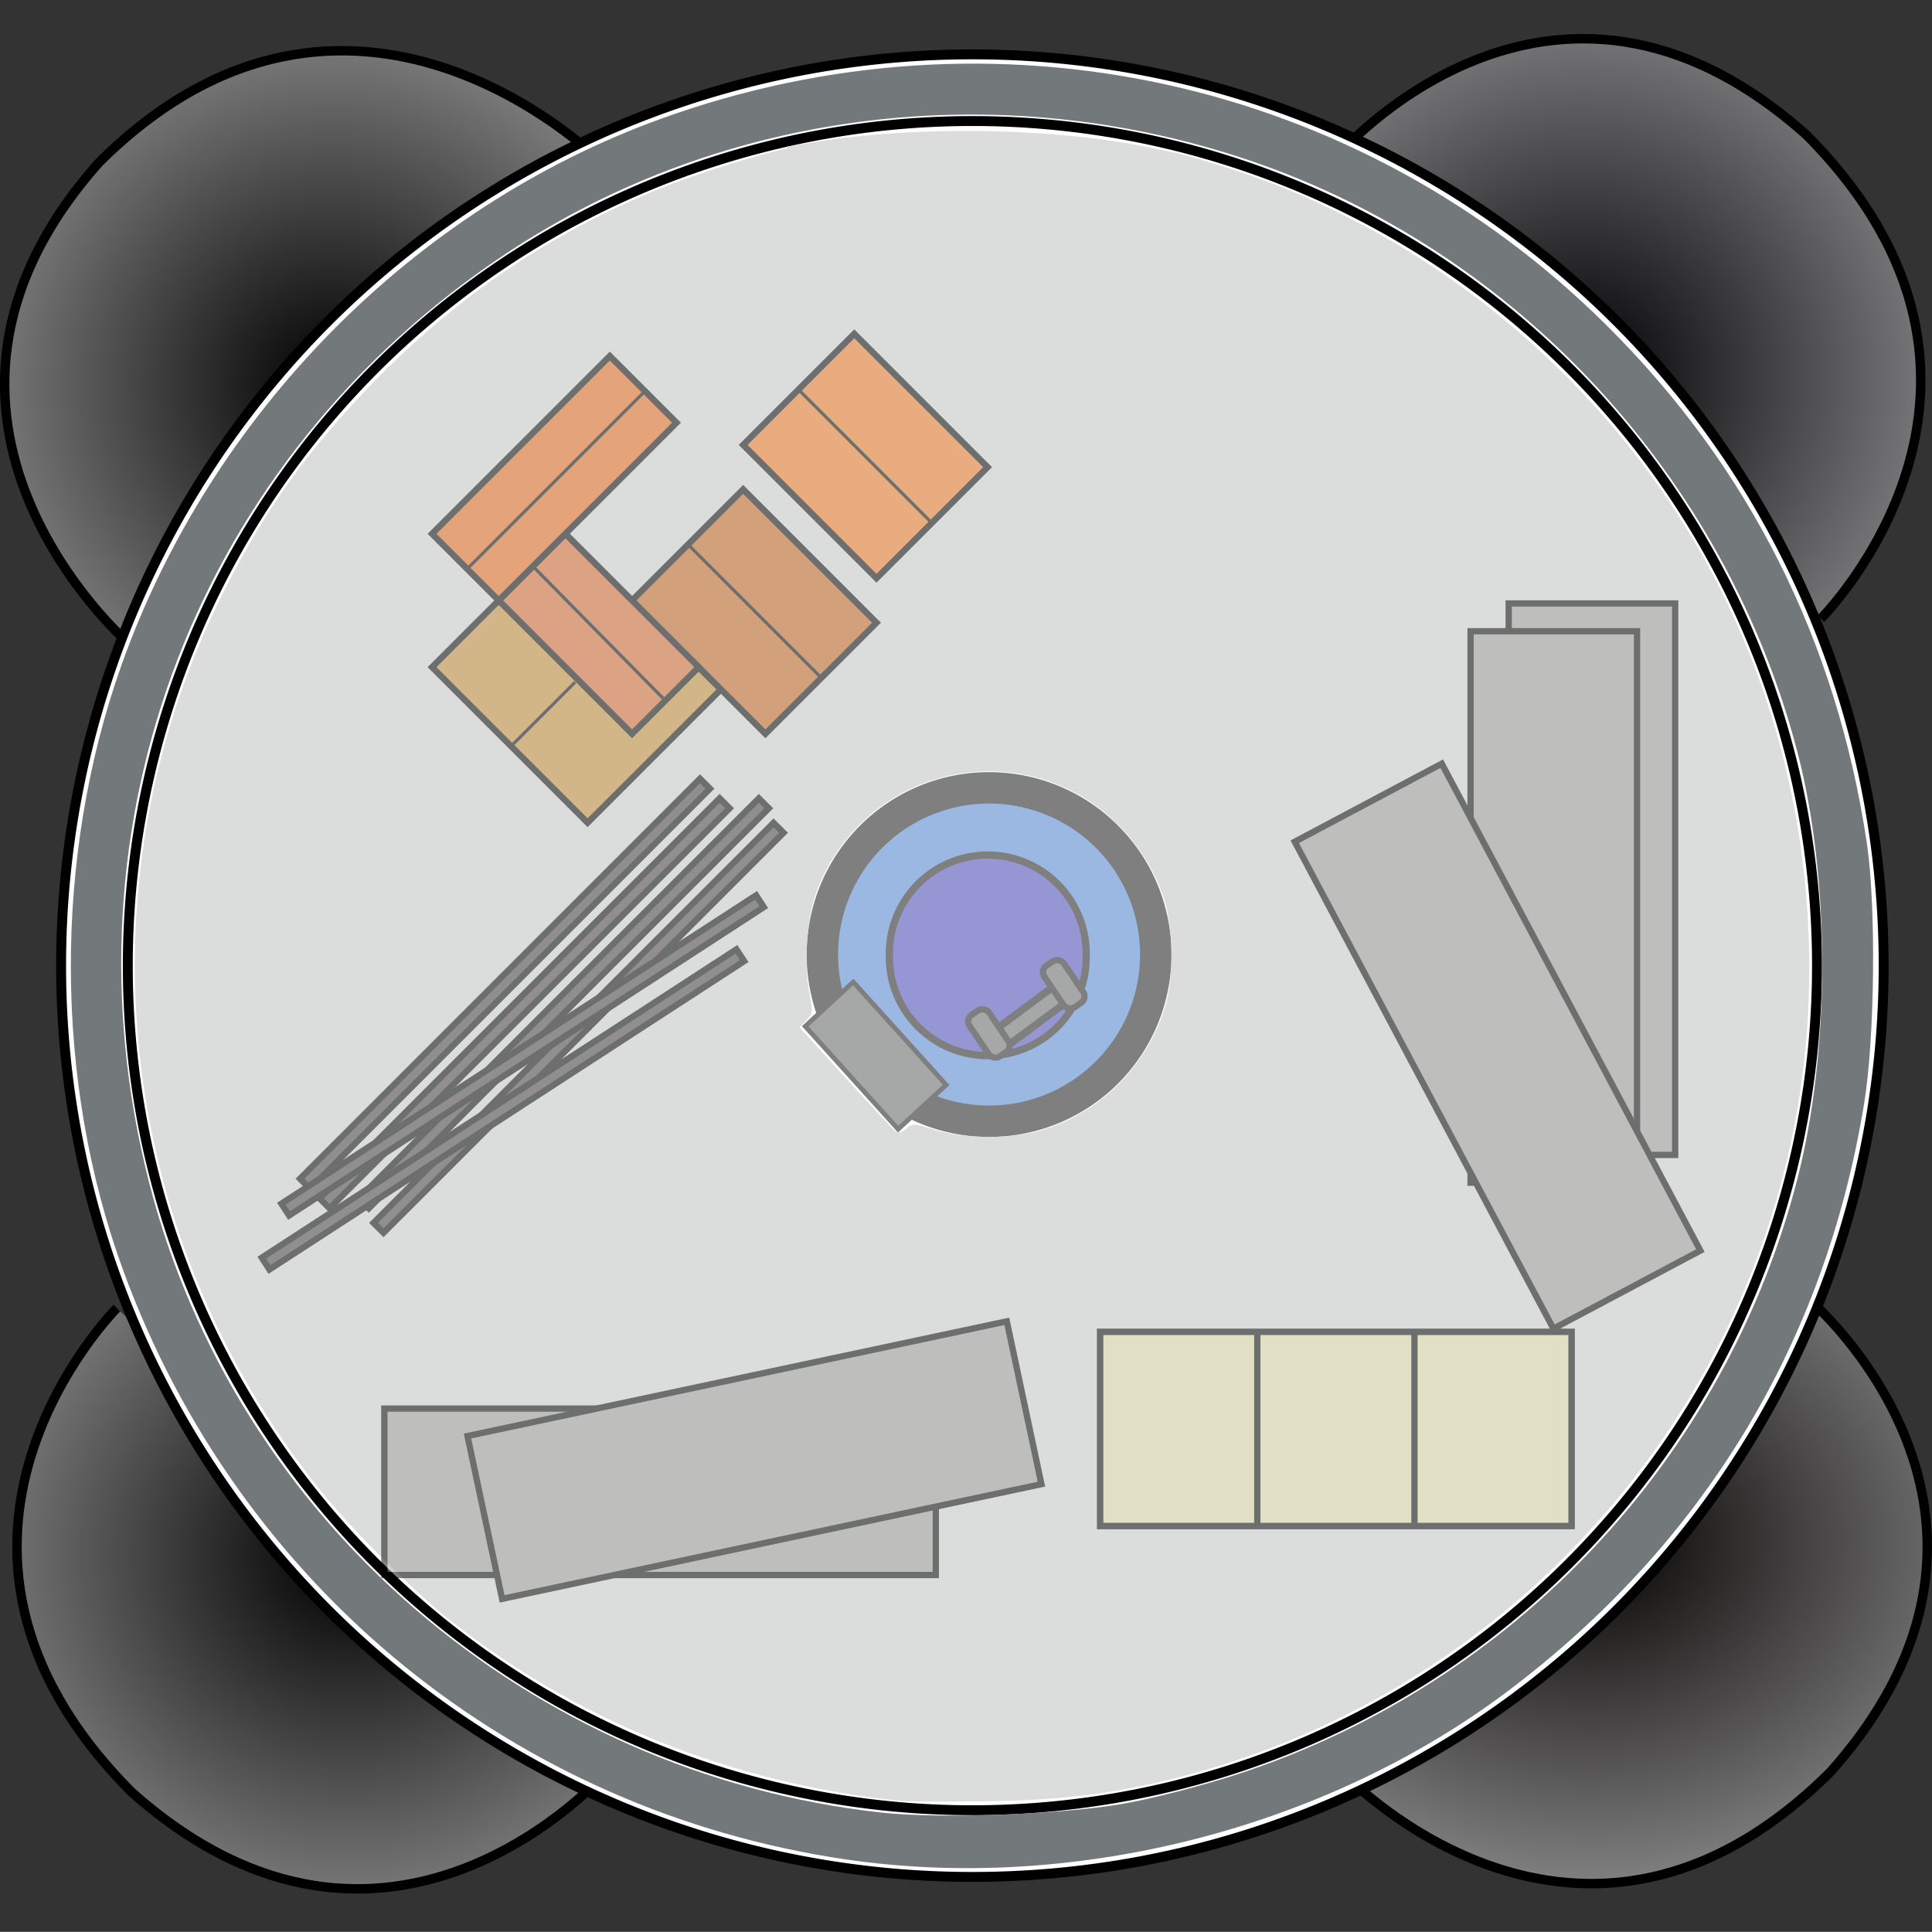 <?xml version="1.0" encoding="UTF-8" standalone="no"?>
<!-- Created with Inkscape (http://www.inkscape.org/) -->

<svg
   xmlns:dc="http://purl.org/dc/elements/1.1/"
   xmlns:cc="http://creativecommons.org/ns#"
   xmlns:rdf="http://www.w3.org/1999/02/22-rdf-syntax-ns#"
   xmlns:svg="http://www.w3.org/2000/svg"
   xmlns="http://www.w3.org/2000/svg"
   xmlns:xlink="http://www.w3.org/1999/xlink"
   xmlns:sodipodi="http://sodipodi.sourceforge.net/DTD/sodipodi-0.dtd"
   xmlns:inkscape="http://www.inkscape.org/namespaces/inkscape"
   width="61.465"
   height="61.46"
   id="svg2396"
   sodipodi:version="0.32"
   inkscape:version="0.48.3.1 r9886"
   sodipodi:docname="hab_const.svg"
   inkscape:output_extension="org.inkscape.output.svg.inkscape"
   version="1.0"
   inkscape:export-filename="/home/scud/Documents/msp/concept_art/lander_hab_color.png"
   inkscape:export-xdpi="99.859245"
   inkscape:export-ydpi="99.859245"
   style="enable-background:new">
  <rect width="100%" height="100%" fill="#333333" stroke="none"/>
  <defs
     id="defs2398">
    <linearGradient
       id="linearGradient3282">
      <stop
         style="stop-color:#000000;stop-opacity:1;"
         offset="0"
         id="stop3284" />
      <stop
         style="stop-color:#7b7b7b;stop-opacity:1;"
         offset="1"
         id="stop3286" />
    </linearGradient>
    <linearGradient
       id="linearGradient3273">
      <stop
         style="stop-color:#000002;stop-opacity:1;"
         offset="0"
         id="stop3275" />
      <stop
         style="stop-color:#777779;stop-opacity:0.991;"
         offset="1"
         id="stop3277" />
    </linearGradient>
    <linearGradient
       id="linearGradient3264">
      <stop
         style="stop-color:#040000;stop-opacity:1;"
         offset="0"
         id="stop3266" />
      <stop
         style="stop-color:#848484;stop-opacity:1;"
         offset="1"
         id="stop3268" />
    </linearGradient>
    <linearGradient
       id="linearGradient3255">
      <stop
         style="stop-color:#000000;stop-opacity:1;"
         offset="0"
         id="stop3257" />
      <stop
         style="stop-color:#828282;stop-opacity:1;"
         offset="1"
         id="stop3259" />
    </linearGradient>
    <radialGradient
       inkscape:collect="always"
       xlink:href="#linearGradient3255"
       id="radialGradient3261"
       cx="295.46"
       cy="93.108"
       fx="295.46"
       fy="93.108"
       r="9.497"
       gradientTransform="matrix(-0.109,1.226,1.294,0.115,209.434,-242.297)"
       gradientUnits="userSpaceOnUse" />
    <radialGradient
       inkscape:collect="always"
       xlink:href="#linearGradient3264"
       id="radialGradient3270"
       cx="337.688"
       cy="93.486"
       fx="337.688"
       fy="93.486"
       r="9.388"
       gradientTransform="matrix(1.488,0.027,0.021,-1.199,-167.321,233.047)"
       gradientUnits="userSpaceOnUse" />
    <radialGradient
       inkscape:collect="always"
       xlink:href="#linearGradient3273"
       id="radialGradient3279"
       cx="336.775"
       cy="134.029"
       fx="336.775"
       fy="134.029"
       r="9.442"
       gradientTransform="matrix(0.016,-1.172,-1.146,-0.016,485.227,489.946)"
       gradientUnits="userSpaceOnUse" />
    <radialGradient
       inkscape:collect="always"
       xlink:href="#linearGradient3282"
       id="radialGradient3319"
       gradientUnits="userSpaceOnUse"
       gradientTransform="matrix(-1.143,0.017,0.017,1.153,630.449,-66.403)"
       cx="293.591"
       cy="134.234"
       fx="293.591"
       fy="134.234"
       r="9.572" />
  </defs>
  <sodipodi:namedview
     id="base"
     pagecolor="#ffffff"
     bordercolor="#666666"
     borderopacity="1.0"
     gridtolerance="10000"
     guidetolerance="10"
     objecttolerance="10"
     inkscape:pageopacity="0.0"
     inkscape:pageshadow="2"
     inkscape:zoom="14.790108"
     inkscape:cx="30.73247"
     inkscape:cy="30.73"
     inkscape:document-units="px"
     inkscape:current-layer="layer3"
     showgrid="true"
     inkscape:snap-global="false"
     inkscape:window-width="1871"
     inkscape:window-height="1056"
     inkscape:window-x="49"
     inkscape:window-y="24"
     inkscape:snap-to-guides="false"
     showguides="true"
     inkscape:guide-bbox="true"
     inkscape:snap-grids="true"
     inkscape:snap-object-midpoints="true"
     inkscape:window-maximized="1">
    <inkscape:grid
       type="xygrid"
       id="grid2427"
       visible="true"
       enabled="true"
       empspacing="5"
       snapvisiblegridlinesonly="true" />
    <sodipodi:guide
       orientation="1,0"
       position="31.558,37.737"
       id="guide2842" />
    <sodipodi:guide
       orientation="0,1"
       position="-8.055,30.013"
       id="guide2844" />
  </sodipodi:namedview>
  <g
     inkscape:label="foot pads"
     inkscape:groupmode="layer"
     id="layer1"
     style="display:inline"
     transform="translate(-286.652,-81.089)">
    <path
       style="fill:url(#radialGradient3261);fill-opacity:1;fill-rule:evenodd;stroke:#000000;stroke-width:0.3px;stroke-linecap:butt;stroke-linejoin:miter;stroke-opacity:1;display:inline"
       d="m 290.37,122.705 c 0,0 -7.45,7.44 0.466,15.395 8.152,7.257 15.052,-0.579 15.052,-0.579"
       id="path2415"
       sodipodi:nodetypes="ccc"
       inkscape:connector-curvature="0" />
    <path
       style="fill:url(#radialGradient3270);fill-opacity:1;fill-rule:evenodd;stroke:#000000;stroke-width:0.3px;stroke-linecap:butt;stroke-linejoin:miter;stroke-opacity:1;display:inline"
       d="m 329.49,137.595 c 0,0 7.44,7.783 15.395,-0.132 7.257,-8.152 -0.579,-14.941 -0.579,-14.941"
       id="path2417"
       sodipodi:nodetypes="ccc"
       inkscape:connector-curvature="0" />
    <path
       style="fill:url(#radialGradient3279);fill-opacity:1;fill-rule:evenodd;stroke:#000000;stroke-width:0.3px;stroke-linecap:butt;stroke-linejoin:miter;stroke-opacity:1;display:inline"
       d="m 344.582,100.771 c 0,0 7.45,-7.44 -0.466,-15.395 -8.152,-7.257 -14.941,0.69 -14.941,0.69"
       id="path2419"
       sodipodi:nodetypes="ccc"
       inkscape:connector-curvature="0" />
    <path
       style="fill:url(#radialGradient3319);fill-opacity:1;fill-rule:evenodd;stroke:#000000;stroke-width:0.3px;stroke-linecap:butt;stroke-linejoin:miter;stroke-opacity:1;display:inline"
       d="m 305.645,86.123 c 0,0 -7.885,-7.783 -15.84,0.132 -7.257,8.152 0.913,15.275 0.913,15.275"
       id="path2421"
       sodipodi:nodetypes="ccc"
       inkscape:connector-curvature="0" />
  </g>
  <g
     inkscape:groupmode="layer"
     id="layer2"
     style="display:inline"
     transform="translate(-286.652,-81.089)"
     inkscape:label="frame">
    <path
       sodipodi:type="arc"
       style="fill:#ffffff;fill-opacity:1;fill-rule:evenodd;stroke:#000000;stroke-width:0.315;stroke-linecap:round;stroke-linejoin:miter;stroke-miterlimit:4;stroke-opacity:1;stroke-dasharray:none;stroke-dashoffset:0"
       id="path3634"
       sodipodi:cx="30.935921"
       sodipodi:cy="31.938292"
       sodipodi:rx="28.991379"
       sodipodi:ry="28.991379"
       d="m 59.927,31.938 a 28.991,28.991 0 1 1 -57.983,0 28.991,28.991 0 1 1 57.983,0 z"
       transform="translate(286.652,79.872)" />
    <path
       sodipodi:type="arc"
       style="fill:#ffffff;fill-opacity:1;fill-rule:evenodd;stroke:#000000;stroke-width:0.315;stroke-linecap:round;stroke-linejoin:miter;stroke-miterlimit:4;stroke-opacity:1;stroke-dasharray:none;stroke-dashoffset:0"
       id="path3632"
       sodipodi:cx="30.935921"
       sodipodi:cy="31.938292"
       sodipodi:rx="26.870056"
       sodipodi:ry="26.870056"
       d="m 57.806,31.938 a 26.87,26.87 0 1 1 -53.74,0 26.87,26.87 0 1 1 53.74,0 z"
       transform="translate(286.652,79.872)" />
    <path
       style="color:#000000;fill:#73797a;fill-opacity:1;fill-rule:nonzero;stroke:none;stroke-width:1;marker:none;visibility:visible;display:inline;overflow:visible;enable-background:accumulate"
       d="m 313.587,140.249 c -10.579,-1.545 -19.321,-8.661 -23.012,-18.732 -2.205,-6.016 -2.226,-13.174 -0.058,-19.269 2.848,-8.003 9.294,-14.532 17.158,-17.378 10.574,-3.827 22.173,-1.294 30.089,6.569 4.534,4.503 7.318,10.042 8.279,16.466 0.299,2.002 0.257,6.199 -0.085,8.289 -1.244,7.626 -5.107,14.001 -11.325,18.689 -5.812,4.382 -13.813,6.422 -21.047,5.365 l 0,0 z m 8.711,-1.76 c 0.896,-0.146 2.592,-0.582 3.769,-0.968 8.749,-2.873 15.485,-10.046 17.766,-18.92 1.051,-4.088 1.053,-9.558 0.005,-13.578 -2.284,-8.763 -8.935,-15.95 -17.423,-18.827 -7.983,-2.706 -16.751,-1.616 -23.628,2.937 -9.851,6.522 -14.32,18.118 -11.394,29.567 2.747,10.749 12.093,18.803 23.267,20.051 1.832,0.205 5.57,0.077 7.64,-0.261 z"
       id="path3637"
       inkscape:connector-curvature="0" />
  </g>
  <g
     inkscape:groupmode="layer"
     id="layer4"
     inkscape:label="central ladder"
     style="opacity:0.5;display:inline"
     transform="translate(0,1.774)">
    <path
       sodipodi:type="arc"
       style="fill:#3771c8;fill-opacity:1;stroke:#000000;stroke-opacity:1;display:inline"
       id="path2850"
       sodipodi:cx="31.466251"
       sodipodi:cy="29.810972"
       sodipodi:rx="5.3033009"
       sodipodi:ry="5.3033009"
       d="m 36.77,29.811 a 5.303,5.303 0 1 1 -10.607,0 5.303,5.303 0 1 1 10.607,0 z"
       transform="translate(0,-1.217)" />
    <rect
       style="fill:#4e4f4f;fill-opacity:1;fill-rule:nonzero;stroke:#000000;stroke-width:0.151;stroke-linecap:round;stroke-linejoin:miter;stroke-miterlimit:4;stroke-opacity:1;stroke-dasharray:none;stroke-dashoffset:0;display:inline"
       id="rect3627"
       width="4.411"
       height="2.079"
       x="40.078"
       y="-0.399"
       transform="matrix(0.67,0.742,-0.735,0.678,0,0)" />
    <path
       sodipodi:type="arc"
       style="fill:#2c2ea8;fill-opacity:1;fill-rule:nonzero;stroke:#000000;stroke-width:0.2;stroke-linecap:round;stroke-linejoin:miter;stroke-miterlimit:4;stroke-opacity:1;stroke-dasharray:none;stroke-dashoffset:0;display:inline"
       id="path3640"
       sodipodi:cx="31.52923"
       sodipodi:cy="31.460489"
       sodipodi:rx="2.7195022"
       sodipodi:ry="2.7195022"
       d="m 34.249,31.46 a 2.72,2.72 0 1 1 -5.439,0 2.72,2.72 0 1 1 5.439,0 z"
       transform="matrix(1.151,0,0,1.151,-4.865,-7.591)" />
    <rect
       style="fill:#4e4f4f;fill-opacity:1;fill-rule:nonzero;stroke:#000000;stroke-width:0.238;stroke-linecap:round;stroke-linejoin:miter;stroke-miterlimit:4;stroke-opacity:1;stroke-dasharray:none;stroke-dashoffset:0;display:inline"
       id="rect3633"
       width="3.178"
       height="0.644"
       x="10.548"
       y="43.927"
       transform="matrix(0.803,-0.596,0.522,0.853,0,0)"
       ry="0.303" />
    <rect
       ry="0.25"
       transform="matrix(0.828,-0.561,0.561,0.828,0,0)"
       y="42.633"
       x="11.07"
       height="1.596"
       width="0.751"
       id="rect3631"
       style="fill:#4e4f4f;fill-opacity:1;fill-rule:nonzero;stroke:#000000;stroke-width:0.2;stroke-linecap:round;stroke-linejoin:miter;stroke-miterlimit:4;stroke-opacity:1;stroke-dasharray:none;stroke-dashoffset:0;display:inline" />
    <rect
       style="fill:#4e4f4f;fill-opacity:1;fill-rule:nonzero;stroke:#000000;stroke-width:0.2;stroke-linecap:round;stroke-linejoin:miter;stroke-miterlimit:4;stroke-opacity:1;stroke-dasharray:none;stroke-dashoffset:0;display:inline"
       id="rect3629"
       width="0.751"
       height="1.596"
       x="8.223"
       y="42.593"
       transform="matrix(0.828,-0.561,0.561,0.828,0,0)"
       ry="0.25" />
  </g>
  <g
     inkscape:groupmode="layer"
     id="layer3"
     inkscape:label="interior1"
     style="display:inline">
    <path
       style="color:#000000;fill:#dadddc;fill-opacity:1;fill-rule:nonzero;stroke:none;stroke-width:1px;marker:none;visibility:visible;display:inline;overflow:visible;enable-background:accumulate"
       d="M 28.676,57.296 C 23.287,56.745 18.311,54.739 14.221,51.467 13.097,50.567 11.177,48.639 10.206,47.432 3.646,39.287 2.435,28.12 7.106,18.841 c 1.305,-2.593 2.637,-4.466 4.686,-6.588 2.693,-2.79 5.668,-4.814 9.186,-6.249 1.185,-0.483 3.371,-1.163 4.25,-1.32 l 0.414,-0.074 0,1.648 c 0,1.401 0.026,1.658 0.175,1.715 0.315,0.121 10.857,0.076 11.088,-0.047 0.195,-0.104 0.213,-0.244 0.213,-1.6 0,-0.968 0.041,-1.486 0.116,-1.486 0.278,0 2.241,0.606 3.296,1.017 5.084,1.983 9.559,5.584 12.599,10.136 3.169,4.746 4.7,10.421 4.391,16.275 -0.591,11.178 -8.376,20.925 -19.214,24.055 -2.337,0.675 -4.217,0.944 -6.87,0.983 -1.274,0.019 -2.516,0.014 -2.759,-0.011 z m 4.287,-21.293 c 1.945,-0.501 3.52,-2.034 4.111,-4.002 0.291,-0.969 0.251,-2.638 -0.087,-3.549 -0.98,-2.645 -3.528,-4.214 -6.276,-3.864 -2.177,0.278 -4.026,1.773 -4.758,3.847 -0.286,0.811 -0.382,2.242 -0.209,3.12 0.125,0.635 0.119,0.698 -0.088,0.904 l -0.222,0.222 1.488,1.635 c 0.818,0.899 1.538,1.666 1.6,1.704 0.062,0.038 0.203,-0.013 0.315,-0.114 0.19,-0.172 0.249,-0.169 0.903,0.038 0.872,0.276 2.282,0.302 3.222,0.059 l 0,0 z"
       id="path3726"
       inkscape:connector-curvature="0" />
    <path
       style="fill:#dadddc;fill-opacity:1;stroke:none"
       d="m 25.112,8.118 c -0.04,-0.103 -0.073,-0.922 -0.073,-1.82 l 0,-1.633 0.756,-0.127 C 29.088,3.984 33.541,4.054 36.655,4.708 l 0.908,0.191 -0.033,1.379 c -0.048,1.991 0.023,1.862 -1.072,1.952 -0.51,0.042 -3.255,0.077 -6.1,0.077 -4.604,0 -5.18,-0.021 -5.245,-0.187 z"
       id="path3814"
       inkscape:connector-curvature="0" />
  </g>
  <g
     inkscape:groupmode="layer"
     id="layer6"
     inkscape:label="interior2"
     style="opacity:0.5;display:inline"
     sodipodi:insensitive="true">
    <rect
       style="fill:#a2a19d;fill-opacity:1;fill-rule:nonzero;stroke:#000000;stroke-width:0.2;stroke-linecap:round;stroke-linejoin:miter;stroke-miterlimit:4;stroke-opacity:1;stroke-dasharray:none;stroke-dashoffset:0"
       id="rect3743"
       width="5.296"
       height="17.544"
       x="47.998"
       y="19.199" />
    <rect
       y="20.082"
       x="46.785"
       height="17.544"
       width="5.296"
       id="rect3745"
       style="fill:#a2a19d;fill-opacity:1;fill-rule:nonzero;stroke:#000000;stroke-width:0.2;stroke-linecap:round;stroke-linejoin:miter;stroke-miterlimit:4;stroke-opacity:1;stroke-dasharray:none;stroke-dashoffset:0" />
    <rect
       style="fill:#a2a19d;fill-opacity:1;fill-rule:nonzero;stroke:#000000;stroke-width:0.2;stroke-linecap:round;stroke-linejoin:miter;stroke-miterlimit:4;stroke-opacity:1;stroke-dasharray:none;stroke-dashoffset:0"
       id="rect3747"
       width="5.296"
       height="17.544"
       x="23.821"
       y="42.98"
       transform="matrix(0.883,-0.469,0.469,0.883,0,0)" />
    <rect
       style="fill:#e7e4ab;fill-opacity:1;fill-rule:nonzero;stroke:#000000;stroke-width:0.205;stroke-linecap:round;stroke-linejoin:miter;stroke-miterlimit:4;stroke-opacity:1;stroke-dasharray:none;stroke-dashoffset:0"
       id="rect3749"
       width="15"
       height="6.18"
       x="35"
       y="42.37" />
    <path
       style="fill:none;stroke:#000000;stroke-width:0.2;stroke-linecap:butt;stroke-linejoin:miter;stroke-miterlimit:4;stroke-opacity:1;stroke-dasharray:none"
       d="m 40,42.46 0,6"
       id="path3751"
       inkscape:connector-curvature="0" />
    <path
       style="fill:none;stroke:#000000;stroke-width:0.2;stroke-linecap:butt;stroke-linejoin:miter;stroke-miterlimit:4;stroke-opacity:1;stroke-dasharray:none"
       d="m 45,42.46 0,6"
       id="path3753"
       inkscape:connector-curvature="0" />
    <rect
       style="fill:#a2a19d;fill-opacity:1;fill-rule:nonzero;stroke:#000000;stroke-width:0.2;stroke-linecap:round;stroke-linejoin:miter;stroke-miterlimit:4;stroke-opacity:1;stroke-dasharray:none;stroke-dashoffset:0"
       id="rect3755"
       width="5.296"
       height="17.544"
       x="-50.108"
       y="12.228"
       transform="matrix(0,-1,1,0,0,0)" />
    <rect
       transform="matrix(-0.208,-0.978,0.978,-0.208,0,0)"
       y="5.044"
       x="-53.083"
       height="17.544"
       width="5.296"
       id="rect3757"
       style="fill:#a2a19d;fill-opacity:1;fill-rule:nonzero;stroke:#000000;stroke-width:0.2;stroke-linecap:round;stroke-linejoin:miter;stroke-miterlimit:4;stroke-opacity:1;stroke-dasharray:none;stroke-dashoffset:0" />
    <rect
       style="fill:#c98f33;fill-opacity:1;fill-rule:nonzero;stroke:#000000;stroke-width:0.2;stroke-linecap:round;stroke-linejoin:miter;stroke-miterlimit:4;stroke-opacity:1;stroke-dasharray:none;stroke-dashoffset:0"
       id="rect3637"
       width="7"
       height="6"
       x="24.731"
       y="-0.71"
       transform="matrix(0.707,0.707,-0.707,0.707,0,0)" />
    <rect
       style="fill:#c9661a;fill-opacity:1;fill-rule:nonzero;stroke:#000000;stroke-width:0.2;stroke-linecap:round;stroke-linejoin:miter;stroke-miterlimit:4;stroke-opacity:1;stroke-dasharray:none;stroke-dashoffset:0"
       id="rect3639"
       width="6"
       height="5"
       x="27.731"
       y="-5.71"
       transform="matrix(0.707,0.707,-0.707,0.707,0,0)" />
    <rect
       style="fill:#dc692b;fill-opacity:1;fill-rule:nonzero;stroke:#000000;stroke-width:0.2;stroke-linecap:round;stroke-linejoin:miter;stroke-miterlimit:4;stroke-opacity:1;stroke-dasharray:none;stroke-dashoffset:0"
       id="rect3641"
       width="6"
       height="3"
       x="24.731"
       y="-0.71"
       transform="matrix(0.707,0.707,-0.707,0.707,0,0)" />
    <rect
       style="fill:#f06916;fill-opacity:1;fill-rule:nonzero;stroke:#000000;stroke-width:0.2;stroke-linecap:round;stroke-linejoin:miter;stroke-miterlimit:4;stroke-opacity:1;stroke-dasharray:none;stroke-dashoffset:0"
       id="rect3643"
       width="3"
       height="8"
       x="21.731"
       y="-5.71"
       transform="matrix(0.707,0.707,-0.707,0.707,0,0)" />
    <rect
       style="fill:#f57b22;fill-opacity:1;fill-rule:nonzero;stroke:#000000;stroke-width:0.2;stroke-linecap:round;stroke-linejoin:miter;stroke-miterlimit:4;stroke-opacity:1;stroke-dasharray:none;stroke-dashoffset:0"
       id="rect3645"
       width="6"
       height="5"
       x="26.731"
       y="-11.71"
       transform="matrix(0.707,0.707,-0.707,0.707,0,0)" />
    <rect
       style="fill:#483f42;fill-opacity:1;fill-rule:nonzero;stroke:#000000;stroke-width:0.2;stroke-linecap:round;stroke-linejoin:miter;stroke-miterlimit:4;stroke-opacity:1;stroke-dasharray:none;stroke-dashoffset:0"
       id="rect3647"
       width="0.448"
       height="18"
       x="33.27"
       y="1.771"
       transform="matrix(0.707,0.707,-0.707,0.707,0,0)" />
    <rect
       y="1.771"
       x="34.153"
       height="18"
       width="0.448"
       id="rect3649"
       style="fill:#483f42;fill-opacity:1;fill-rule:nonzero;stroke:#000000;stroke-width:0.2;stroke-linecap:round;stroke-linejoin:miter;stroke-miterlimit:4;stroke-opacity:1;stroke-dasharray:none;stroke-dashoffset:0"
       transform="matrix(0.707,0.707,-0.707,0.707,0,0)" />
    <rect
       style="fill:#483f42;fill-opacity:1;fill-rule:nonzero;stroke:#000000;stroke-width:0.2;stroke-linecap:round;stroke-linejoin:miter;stroke-miterlimit:4;stroke-opacity:1;stroke-dasharray:none;stroke-dashoffset:0"
       id="rect3651"
       width="0.448"
       height="18"
       x="35.036"
       y="0.889"
       transform="matrix(0.707,0.707,-0.707,0.707,0,0)" />
    <rect
       y="1.109"
       x="35.918"
       height="18"
       width="0.448"
       id="rect3653"
       style="fill:#483f42;fill-opacity:1;fill-rule:nonzero;stroke:#000000;stroke-width:0.2;stroke-linecap:round;stroke-linejoin:miter;stroke-miterlimit:4;stroke-opacity:1;stroke-dasharray:none;stroke-dashoffset:0"
       transform="matrix(0.707,0.707,-0.707,0.707,0,0)" />
    <rect
       style="fill:#483f42;fill-opacity:1;fill-rule:nonzero;stroke:#000000;stroke-width:0.2;stroke-linecap:round;stroke-linejoin:miter;stroke-miterlimit:4;stroke-opacity:1;stroke-dasharray:none;stroke-dashoffset:0"
       id="rect3655"
       width="0.448"
       height="18"
       x="36.973"
       y="-4.654"
       transform="matrix(0.545,0.839,-0.839,0.545,0,0)" />
    <rect
       transform="matrix(0.545,0.839,-0.839,0.545,0,0)"
       y="-3.195"
       x="38.073"
       height="18"
       width="0.448"
       id="rect3657"
       style="fill:#483f42;fill-opacity:1;fill-rule:nonzero;stroke:#000000;stroke-width:0.2;stroke-linecap:round;stroke-linejoin:miter;stroke-miterlimit:4;stroke-opacity:1;stroke-dasharray:none;stroke-dashoffset:0" />
    <path
       style="fill:none;stroke:#000000;stroke-width:0.1;stroke-linecap:butt;stroke-linejoin:miter;stroke-miterlimit:4;stroke-opacity:1;stroke-dasharray:none"
       d="m 21.872,17.306 4.222,4.222 0,0"
       id="path3659"
       inkscape:connector-curvature="0" />
    <path
       id="path3661"
       d="m 25.39,12.381 4.222,4.222 0,0"
       style="fill:none;stroke:#000000;stroke-width:0.1;stroke-linecap:butt;stroke-linejoin:miter;stroke-miterlimit:4;stroke-opacity:1;stroke-dasharray:none"
       inkscape:connector-curvature="0" />
    <path
       style="fill:none;stroke:#000000;stroke-width:0.102;stroke-linecap:butt;stroke-linejoin:miter;stroke-miterlimit:4;stroke-opacity:1;stroke-dasharray:none"
       d="m 16.948,18.011 4.219,4.278 0,0 0,0"
       id="path3663"
       inkscape:connector-curvature="0" />
    <path
       style="fill:none;stroke:#000000;stroke-width:0.1;stroke-linecap:butt;stroke-linejoin:miter;stroke-miterlimit:4;stroke-opacity:1;stroke-dasharray:none"
       d="m 16.243,23.756 2.052,-2.052"
       id="path3665"
       sodipodi:nodetypes="cc"
       inkscape:connector-curvature="0" />
    <path
       style="fill:none;stroke:#000000;stroke-width:0.1;stroke-linecap:butt;stroke-linejoin:miter;stroke-miterlimit:4;stroke-opacity:1;stroke-dasharray:none"
       d="m 14.894,18.068 5.629,-5.629 0,0"
       id="path3667"
       sodipodi:nodetypes="ccc"
       inkscape:connector-curvature="0" />
  </g>
</svg>
